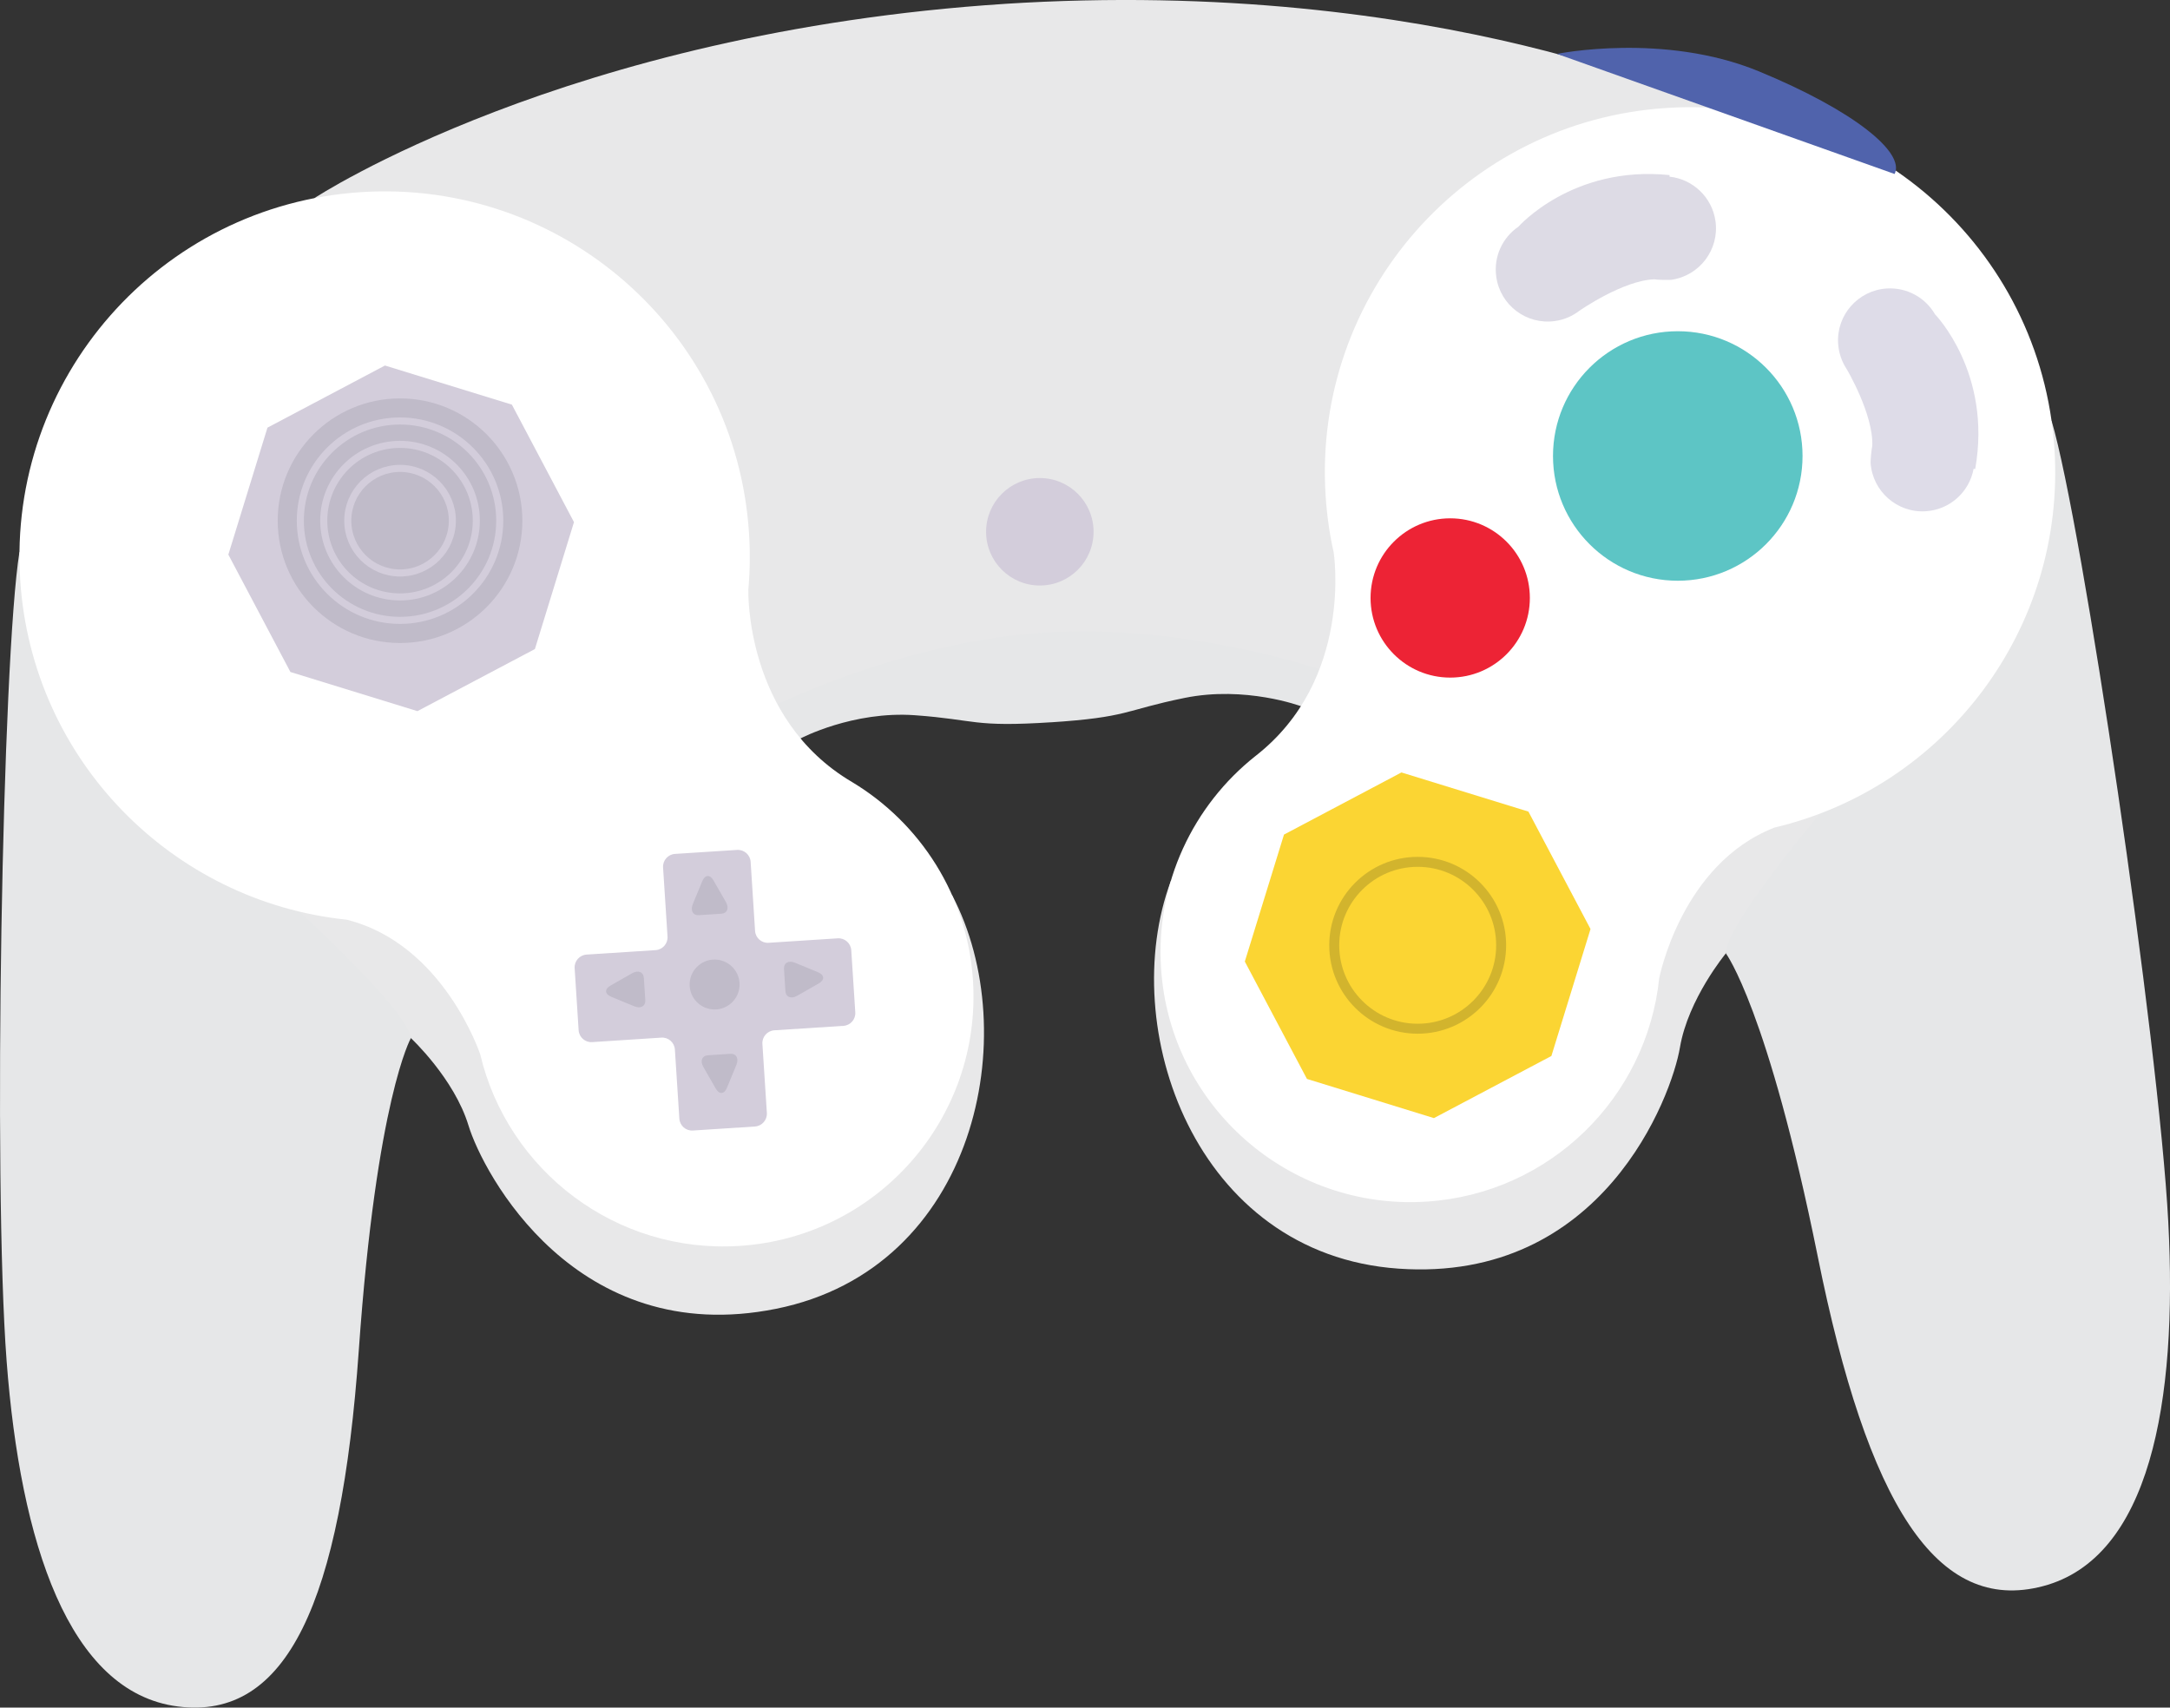 <?xml version="1.0" encoding="iso-8859-1"?>
<!-- Generator: Adobe Illustrator 16.0.0, SVG Export Plug-In . SVG Version: 6.00 Build 0)  -->
<!DOCTYPE svg PUBLIC "-//W3C//DTD SVG 1.1//EN" "http://www.w3.org/Graphics/SVG/1.1/DTD/svg11.dtd">
<svg version="1.1" xmlns="http://www.w3.org/2000/svg" xmlns:xlink="http://www.w3.org/1999/xlink" x="0px" y="0px"
	 width="69.011px" height="54.313px" viewBox="0 0 69.011 54.313" style="enable-background:new 0 0 69.011 54.313;"
	 xml:space="preserve">
<rect x="0" y="0" width="69.011" height="54.313" fill="#333333" stroke="none"/>
<g id="_x33_">
	<path style="fill:#E6E7E8;" d="M0.619,17.554c-0.547,3.391-0.847,20-0.408,25.743c0.437,5.744,1.963,10.529,5.44,10.979
		c3.477,0.451,5.194-3.31,5.759-11.321c0.564-8.015,1.657-9.936,1.657-9.936l0.245-0.17"/>
	<path style="fill:#E6E7E8;" d="M65.246,13.387c0.978,3.29,3.407,19.723,3.71,25.475c0.305,5.753-0.593,10.694-3.984,11.588
		c-3.389,0.895-5.577-2.615-7.164-10.488c-1.591-7.873-2.921-9.638-2.921-9.638l-2.172-7.474"/>
	<path style="fill:#E6E7E8;" d="M25.459,23.487c0,0,1.663-0.88,3.639-0.738c1.974,0.144,1.822,0.387,4.362,0.222l-0.089,0.007
		c2.542-0.164,2.358-0.384,4.298-0.779c1.94-0.396,3.704,0.263,3.704,0.263l3.084-2.121l-4.1-4.604l-10.43-0.286l-6.938,7.6
		L25.459,23.487z"/>
	<path style="fill:#E8E8E9;" d="M33.277,20.114c-4.561,0.294-8.55,2.289-8.55,2.289L9.997,6.303c0,0,8.004-5.279,21.989-6.182
		l-0.088,0.005c13.984-0.9,22.6,3.307,22.6,3.307L41.96,21.291c0,0-4.213-1.464-8.772-1.171"/>
	<path style="fill:#E8E8E9;" d="M57.886,25.876c0,0-3.013,3.544-2.999,4.447c0,0-1.199,1.444-1.461,2.993
		c-0.26,1.547-2.459,7.488-8.949,7.035c-6.489-0.451-8.969-7.684-7.243-12.326"/>
	<path style="fill:#FFFFFF;" d="M65.336,14.275C64.924,7.875,59.399,3.02,53,3.434c-6.402,0.412-11.256,5.936-10.842,12.337
		c0.04,0.613,0.124,1.212,0.255,1.794l0,0c0,0,0.646,4.042-2.486,6.481c-1.976,1.565-3.177,4.043-3.003,6.749
		c0.282,4.383,4.064,7.706,8.445,7.424c3.927-0.253,7.002-3.316,7.397-7.102c0,0,0.7-3.642,3.668-4.795l0,0
		C61.847,25.041,65.706,20.012,65.336,14.275z"/>
	<path style="fill:#E8E8E9;" d="M9.52,28.996c0,0,3.444,3.129,3.548,4.023c0,0,1.375,1.278,1.832,2.781s3.404,7.11,9.781,5.828
		c6.376-1.281,7.905-8.771,5.598-13.156"/>
	<path style="fill:#FFFFFF;" d="M0.643,18.449C0.23,12.048,5.085,6.525,11.484,6.111c6.401-0.412,11.924,4.441,12.336,10.842
		c0.041,0.615,0.031,1.219-0.022,1.813l0.001-0.001c0,0-0.122,4.093,3.297,6.108c2.161,1.299,3.673,3.602,3.847,6.309
		c0.281,4.383-3.041,8.164-7.425,8.446c-3.925,0.254-7.368-2.388-8.246-6.093c0,0-1.162-3.52-4.253-4.284l0,0
		C5.487,28.678,1.013,24.185,0.643,18.449z"/>
	<circle style="fill:#5DC5C5;" cx="53.357" cy="14.503" r="3.968"/>
	<path style="fill:#DEDCE8;" d="M61.539,9.998L61.539,9.998C61.234,9.471,60.649,9.135,60,9.176c-0.91,0.06-1.603,0.845-1.543,1.755
		c0.019,0.295,0.115,0.567,0.266,0.799c0.008,0.009,0.861,1.452,0.82,2.452c-0.028,0.105-0.057,0.479-0.054,0.535
		c0.059,0.911,0.847,1.603,1.757,1.544c0.772-0.05,1.387-0.622,1.519-1.351l0.051,0.007C63.361,11.86,61.539,9.998,61.539,9.998z"/>
	<path style="fill:#DDDBE5;" d="M48.291,7.209L48.291,7.209c-0.505,0.343-0.798,0.951-0.706,1.596
		c0.126,0.904,0.963,1.534,1.866,1.406c0.294-0.04,0.556-0.158,0.775-0.325c0.008-0.006,1.384-0.966,2.383-1.002
		c0.109,0.021,0.481,0.021,0.54,0.016c0.904-0.128,1.535-0.964,1.407-1.868c-0.108-0.765-0.726-1.335-1.462-1.413l0.003-0.05
		C50.01,5.251,48.291,7.209,48.291,7.209z"/>
	<circle style="fill:#ED2335;" cx="46.12" cy="19.019" r="2.533"/>
	<polygon style="fill:#FBD533;" points="44.569,24.569 48.607,25.814 50.582,29.549 49.338,33.587 45.602,35.563 41.564,34.317 
		39.588,30.583 40.834,26.545 	"/>
	<polygon style="fill:#D3CDDB;" points="12.242,11.626 16.279,12.87 18.254,16.607 17.011,20.644 13.275,22.619 9.236,21.374 
		7.262,17.64 8.506,13.602 	"/>
	<circle style="fill:none;stroke:#D2B42D;stroke-width:0.317;stroke-miterlimit:10;" cx="45.086" cy="30.066" r="2.654"/>
	<circle style="fill:#C0BBC9;" cx="12.722" cy="16.562" r="3.89"/>
	<circle style="fill:none;stroke:#D3CDDB;stroke-width:0.225;stroke-miterlimit:10;" cx="12.722" cy="16.561" r="3.171"/>
	<circle style="fill:none;stroke:#D3CDDB;stroke-width:0.225;stroke-miterlimit:10;" cx="12.722" cy="16.56" r="2.426"/>
	<circle style="fill:none;stroke:#D3CDDB;stroke-width:0.225;stroke-miterlimit:10;" cx="12.723" cy="16.561" r="1.663"/>
	<circle style="fill:#D3CDDB;" cx="33.069" cy="16.914" r="1.709"/>
	<g>
		<path style="fill:#D3CDDB;" d="M27.072,30.223c-0.015-0.223-0.208-0.393-0.43-0.378l-2.199,0.142
			c-0.222,0.015-0.416-0.155-0.43-0.378l-0.141-2.198c-0.014-0.222-0.208-0.392-0.43-0.378l-1.977,0.127
			c-0.222,0.014-0.392,0.208-0.378,0.43l0.142,2.199c0.014,0.223-0.156,0.416-0.378,0.431l-2.198,0.142
			c-0.222,0.015-0.392,0.208-0.378,0.431l0.127,1.975c0.014,0.223,0.208,0.393,0.43,0.378l2.201-0.143
			c0.222-0.015,0.416,0.155,0.43,0.378l0.142,2.199c0.014,0.223,0.208,0.393,0.43,0.378l1.975-0.128
			c0.222-0.015,0.392-0.208,0.378-0.431l-0.142-2.198c-0.014-0.223,0.156-0.416,0.378-0.431l2.199-0.141
			c0.222-0.015,0.392-0.208,0.377-0.431L27.072,30.223z"/>
	</g>
	<g>
		<path style="fill:#C0BBC9;" d="M22.935,29.063c-0.193,0.013-0.51,0.033-0.704,0.045c-0.194,0.013-0.283-0.146-0.198-0.352
			l0.302-0.732c0.085-0.206,0.245-0.216,0.355-0.022l0.395,0.688C23.196,28.882,23.128,29.051,22.935,29.063z"/>
	</g>
	<g>
		<path style="fill:#C0BBC9;" d="M22.519,33.564c0.193-0.013,0.51-0.033,0.703-0.046s0.282,0.146,0.197,0.352l-0.302,0.732
			c-0.085,0.206-0.245,0.216-0.355,0.022l-0.393-0.687C22.257,33.745,22.325,33.576,22.519,33.564z"/>
	</g>
	<g>
		<path style="fill:#C0BBC9;" d="M24.978,31.522c-0.012-0.192-0.033-0.509-0.045-0.702c-0.012-0.194,0.146-0.283,0.352-0.198
			l0.732,0.302c0.206,0.085,0.216,0.245,0.022,0.355l-0.688,0.393C25.158,31.782,24.99,31.715,24.978,31.522z"/>
	</g>
	<g>
		<path style="fill:#C0BBC9;" d="M20.476,31.107c0.013,0.192,0.034,0.509,0.046,0.702s-0.146,0.282-0.352,0.197l-0.734-0.303
			c-0.206-0.085-0.216-0.245-0.022-0.354l0.688-0.393C20.294,30.846,20.463,30.914,20.476,31.107z"/>
	</g>
	<circle style="fill:#C0BBC9;" cx="22.726" cy="31.314" r="0.794"/>
	<path style="fill:#5063AC;" d="M49.517,1.714c0,0,3.391-0.692,6.414,0.553c3.024,1.247,4.664,2.585,4.322,3.267"/>
</g>
<g id="Layer_1">
</g>
</svg>
